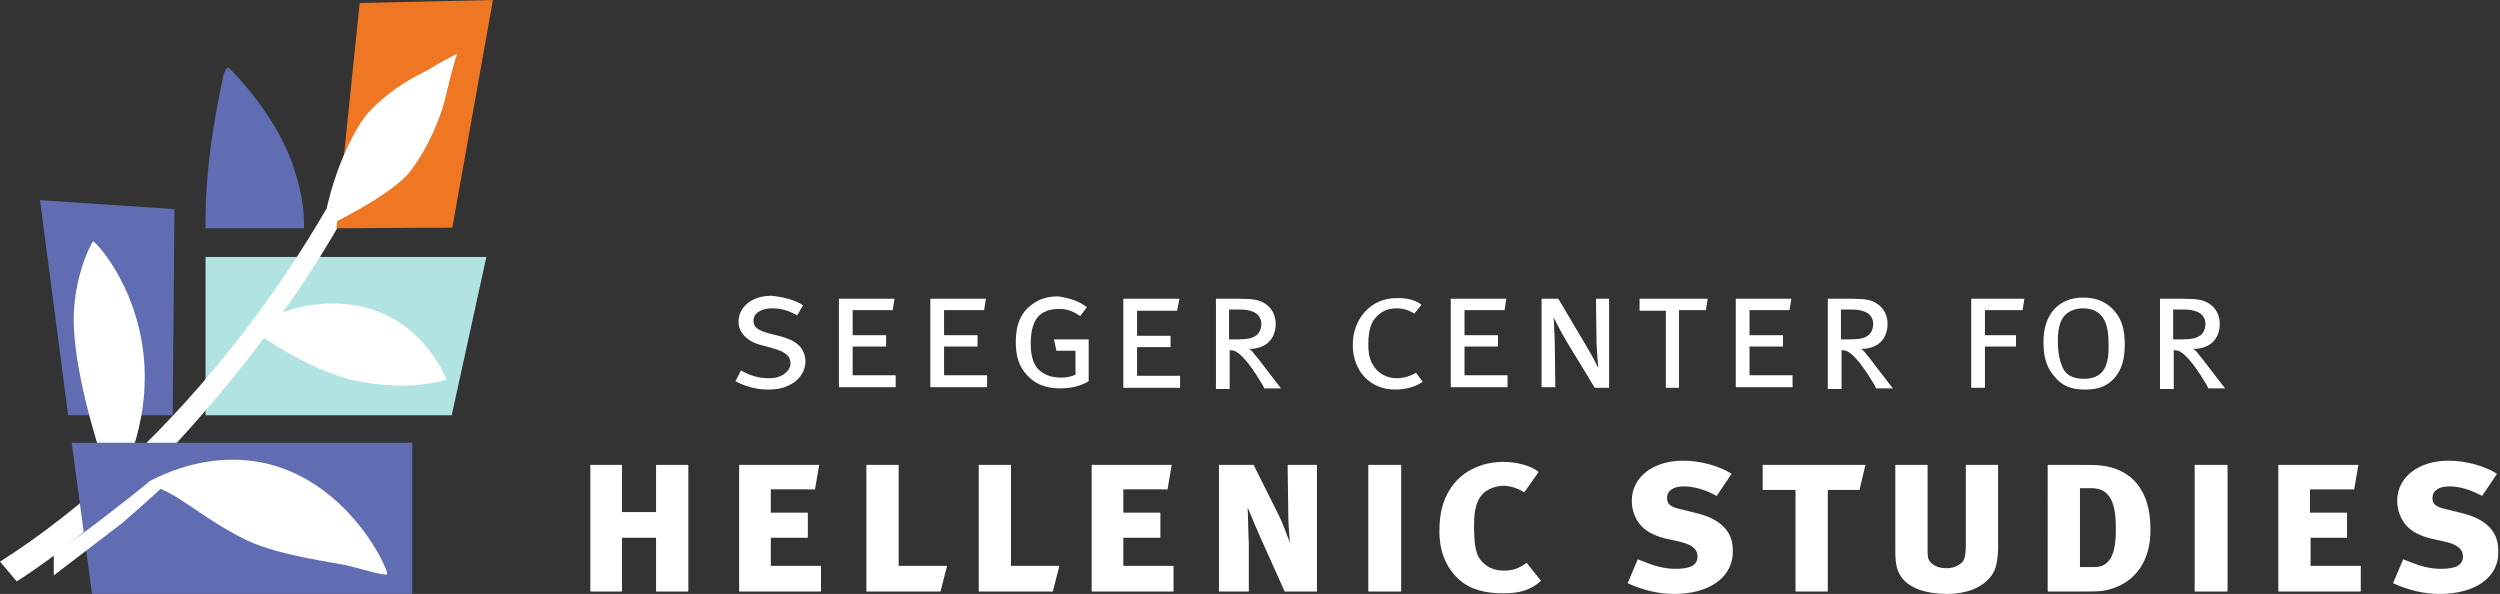 <?xml version="1.0" encoding="utf-8"?>
<!-- Generator: Adobe Illustrator 19.1.0, SVG Export Plug-In . SVG Version: 6.00 Build 0)  -->
<svg version="1.1" baseProfile="tiny" id="Layer_1" xmlns="http://www.w3.org/2000/svg" xmlns:xlink="http://www.w3.org/1999/xlink"
	 x="0px" y="0px" viewBox="0 0 418.4 99.4" xml:space="preserve">
<rect x="0" y="0" width="418.4" height="99.4" fill="#333333" stroke="none"/>
<g>
	<polygon fill="#616DB2" points="28.9,69.5 11.4,69.5 6.7,33.5 29.2,35 	"/>
	<path fill="#FFFFFF" d="M19.5,81.5c0.3-0.8,5.9-9.9,4.5-22.4c-1.4-11.9-8.2-18.8-8.4-18.7c-0.2,0-3.8,6.6-3.2,15.1
		c0.7,10.7,5.7,24,5.7,24.8C18.2,81.8,19,82.9,19.5,81.5z"/>
	<polygon fill="#B1E3E3" points="34.4,69.5 75.6,69.5 81.4,43 34.4,43 	"/>
	<path fill="#FFFFFF" d="M42.2,55.2c0,0,4.9-4.6,14.2-4.4c13.8,0.4,18.3,12.7,18.3,12.7s-5.7,2.2-15.2,0.2
		C51.4,62,42.2,55.2,42.2,55.2z"/>
	<path fill="#FFFFFF" d="M54.6,35c-3.9,6.7-8.4,13.5-13.5,20.2C28.4,71.8,14,85.1,0,94l2.8,3.3c14-8.9,27.9-23.1,40.6-39.7
		c5.1-6.7,9.6-13.4,13.5-20.2L54.6,35z"/>
	<polygon fill="#616DB2" points="69,74.1 69,99.4 15.4,99.4 12,74.1 	"/>
	<polygon fill="#EF7622" points="75.7,38.1 56.3,38.2 60.2,0.5 82.5,0 	"/>
	<path fill="#FFFFFF" d="M54,38.2c0,0,11.6-5.4,14.8-9.7c3-4.1,5-8.8,5.9-12.8S76.5,9,76.5,9s-1.8,0.9-3.2,1.7c-1,0.6-2.1,1.3-3.6,2
		c-1.3,0.7-5,2.8-8,6.1c-1.6,1.7-3.8,5.9-5.2,9.8C54.7,33.6,54,38.2,54,38.2z"/>
	<path fill="#616DB2" d="M38.2,11.3c-0.2-0.1-0.8,0.8-0.9,1.8c-0.1,0.8-3.1,12.8-2.9,25.1h16.5c0-2.7-0.3-5.4-1.3-8.7
		C46.9,19.6,38.5,11.5,38.2,11.3z"/>
	<path fill="#FFFFFF" d="M9,92.7v3.6c2.2-1.7,10.2-7.8,11.5-8.8c0.7-0.6,4.5-3.9,7.8-7h-3.2C21,83.9,12.3,90.6,9,92.7z"/>
	<path fill="#FFFFFF" d="M50.7,79.9c-11.5-6.2-22.6-1-25.6,0.6c-0.5,0.3,0,0.5,0,0.5s2.4,1,4.1,2c3.2,1.9,7.3,5.2,12.5,7.6
		c5.3,2.4,14,3.5,16.2,4c1.2,0.2,6.6,1.9,6.9,1.5C65.1,95.8,60.7,85.3,50.7,79.9z"/>
	<g>
		<path fill="#FFFFFF" d="M109.8,99v-9h-5.7v9h-5.3V77.8h5.3v7.9h5.7v-7.9h5.4V99H109.8z"/>
		<path fill="#FFFFFF" d="M123.7,99V77.8h13.4l-0.7,4.1H129v3.9h6.2V90H129v4.7h8.4V99H123.7z"/>
		<path fill="#FFFFFF" d="M157.4,99H145V77.8h5.4v16.9h8.1L157.4,99z"/>
		<path fill="#FFFFFF" d="M176.2,99h-12.4V77.8h5.4v16.9h8.1L176.2,99z"/>
		<path fill="#FFFFFF" d="M182.7,99V77.8h13.4l-0.7,4.1H188v3.9h6.2V90H188v4.7h8.4V99H182.7z"/>
		<path fill="#FFFFFF" d="M215.6,85.6l-0.1-7.8h4.9V99H215l-3.9-8.7c-0.9-2-1.7-3.9-2.3-5.4c0.1,1.7,0.1,4.6,0.2,6L209,99h-5V77.8
			h5.8l4.1,8.2c0.9,1.8,1.3,3.1,2,4.9C215.7,88.9,215.6,87.1,215.6,85.6z"/>
		<path fill="#FFFFFF" d="M229,99V77.8h5.5V99H229z"/>
		<path fill="#FFFFFF" d="M251.6,99.3c-3,0-5.5-0.6-7.4-2.3c-2.2-2-3.3-4.7-3.3-8.1c0-2.8,0.5-5,1.7-6.9c1.8-3,5.2-4.7,9-4.7
			c2.3,0,4.8,0.7,5.9,1.7l-2.4,3.4c-1.1-0.7-2.4-1.1-3.5-1.1c-1.3,0-2.7,0.6-3.4,1.3c-1.1,1.1-1.5,2.8-1.5,5.2c0,3,0.2,4.7,1,5.8
			c0.9,1.2,2.2,1.9,4,1.9c1.4,0,2.4-0.3,3.8-1.3l2.4,3C256.3,98.7,254.4,99.3,251.6,99.3z"/>
		<path fill="#FFFFFF" d="M280.2,99.4c-2.6,0-5.2-0.6-7.8-1.8l1.7-4c2.2,0.9,4,1.6,6.3,1.6c2.5,0,3.7-0.6,3.7-2.1
			c0-1.1-0.8-1.9-2.8-2.4l-2.7-0.6c-2.3-0.6-3.8-1.6-4.6-3c-0.6-1-0.9-2.1-0.9-3.3c0-3.9,3.5-6.7,8.6-6.7c2.9,0,6.1,0.9,8.1,2.2
			l-2.5,3.7c-2-1.1-3.9-1.6-5.5-1.6c-1.7,0-2.8,0.7-2.8,1.9c0,1,0.4,1.5,2.2,1.9l2.8,0.7c3.7,0.9,6,2.9,6,6.1
			C290.2,96.5,286.2,99.4,280.2,99.4z"/>
		<path fill="#FFFFFF" d="M311.2,82h-5.3v17h-5.4V82h-5.5v-4.2h17.2L311.2,82z"/>
		<path fill="#FFFFFF" d="M332.5,97.2c-1.1,1.1-3.3,2.2-6.6,2.2c-3.5,0-6.2-0.9-7.6-2.7c-0.9-1.2-1.1-2.5-1.1-4.5V77.8h5.4v13.8
			c0,1.3,0,1.9,0.4,2.4c0.6,0.7,1.5,1.1,2.8,1.1c1.1,0,1.9-0.4,2.5-0.9c0.4-0.4,0.7-0.9,0.7-3.2V77.8h5.4v14.1
			C334.3,95,333.7,96.1,332.5,97.2z"/>
		<path fill="#FFFFFF" d="M351.8,98.9c-0.9,0.1-2,0.1-3.6,0.1h-5.5V77.8h4.6c1.4,0,3.4,0,4.3,0.1c5.2,0.6,8.3,4.2,8.3,10.6
			C360,94.7,356.5,98.2,351.8,98.9z M350,81.7h-1.9v13.2h2.5c1.9,0,3.5-1.3,3.5-5.9C354.2,84.4,353.3,81.7,350,81.7z"/>
		<path fill="#FFFFFF" d="M367.3,99V77.8h5.5V99H367.3z"/>
		<path fill="#FFFFFF" d="M381.3,99V77.8h13.4l-0.7,4.1h-7.4v3.9h6.2V90h-6.1v4.7h8.4V99H381.3z"/>
		<path fill="#FFFFFF" d="M408.3,99.4c-2.6,0-5.2-0.6-7.8-1.8l1.7-4c2.2,0.9,4,1.6,6.3,1.6c2.5,0,3.7-0.6,3.7-2.1
			c0-1.1-0.8-1.9-2.8-2.4l-2.7-0.6c-2.3-0.6-3.8-1.6-4.6-3c-0.6-1-0.9-2.1-0.9-3.3c0-3.9,3.5-6.7,8.6-6.7c2.9,0,6.1,0.9,8.1,2.2
			l-2.5,3.7c-2-1.1-3.9-1.6-5.5-1.6c-1.7,0-2.8,0.7-2.8,1.9c0,1,0.4,1.5,2.2,1.9l2.8,0.7c3.7,0.9,6,2.9,6,6.1
			C418.4,96.5,414.4,99.4,408.3,99.4z"/>
	</g>
	<g>
		<path fill="#FFFFFF" d="M134.4,51.1l-1,1.7c-1.3-0.8-2.7-1.2-4.1-1.2c-1.9,0-3.2,0.8-3.2,2.1c0,1,0.7,1.6,2.6,2.1l2,0.5
			c1.1,0.3,2.3,0.8,3,1.5c0.7,0.7,1.1,1.7,1.1,2.7c0,1.5-0.9,3-2.4,3.8c-1,0.6-2.3,0.9-3.8,0.9c-1.9,0-3.9-0.5-5.5-1.4l0.9-1.8
			c1.6,0.9,3,1.3,4.7,1.3c1.1,0,1.7-0.2,2.4-0.6c0.7-0.5,1.2-1.1,1.2-1.9c0-1.2-0.8-1.9-2.9-2.5l-2.2-0.6c-2.2-0.6-3.6-2.1-3.6-3.8
			c0-2.6,2.3-4.4,5.5-4.4C131.1,49.7,133.1,50.2,134.4,51.1z"/>
		<path fill="#FFFFFF" d="M140.4,50h9.3l-0.3,1.9h-6.7v4.2h5.6v1.9h-5.6v4.8h7.2v2h-9.5V50z"/>
		<path fill="#FFFFFF" d="M155.7,50h9.3l-0.3,1.9H158v4.2h5.6v1.9H158v4.8h7.2v2h-9.5V50z"/>
		<path fill="#FFFFFF" d="M181.9,51.4l-1.1,1.5c-1.1-0.7-2-1.2-3.6-1.2c-2,0-3.4,0.8-4,2.1c-0.5,1-0.7,2.3-0.7,3.7
			c0,2.6,0.7,4.2,2.2,5c0.8,0.5,1.9,0.7,2.9,0.7c0.9,0,1.8-0.2,2.4-0.5v-4h-3.2l-0.4-1.9h5.8v7c-1.3,0.8-2.9,1.2-4.8,1.2
			c-2.3,0-4.1-0.7-5.4-2.1c-1.4-1.4-2-3.2-2-5.7c0-2.9,0.9-5,2.8-6.3c1.2-0.9,2.6-1.3,4.3-1.3C179,49.9,180.4,50.3,181.9,51.4z"/>
		<path fill="#FFFFFF" d="M188.1,50h9.3L197,52h-6.7v4.2h5.6v1.9h-5.6v4.8h7.2v2h-9.5V50z"/>
		<path fill="#FFFFFF" d="M203.4,50h4c2.4,0,3.4,0.2,4.3,0.8c1.1,0.7,1.8,1.9,1.8,3.4c0,2.6-1.7,4.2-4.5,4.2
			c0.3,0.1,0.6,0.4,0.8,0.7c0.5,0.6,1.4,1.7,2.2,2.8c0.9,1.2,2.4,3.1,2.4,3.1h-2.8c-0.3-0.7-0.9-1.5-1.3-2.2c-1.1-1.7-2-2.8-2.8-3.5
			c-0.6-0.5-1-0.7-1.7-0.7v6.5h-2.3V50z M205.7,51.9v4.9h1.5c1.6,0,2.4-0.2,3.1-0.7c0.5-0.4,0.8-1.1,0.8-1.9c0-1-0.6-1.8-1.6-2.1
			c-0.5-0.2-1.2-0.3-2.1-0.3H205.7z"/>
		<path fill="#FFFFFF" d="M237.9,51l-1.2,1.5c-0.9-0.6-1.9-0.9-3-0.9c-1.8,0-3.3,0.9-4.1,2.5c-0.4,0.9-0.6,2-0.6,3.5
			c0,2.1,0.4,3.1,1.3,4.2c0.9,1,2.1,1.5,3.5,1.5c1.2,0,2.3-0.4,3.2-0.9l1.1,1.5c-1.1,0.8-2.8,1.3-4.6,1.3c-4.2,0-7.1-3.1-7.1-7.5
			c0-4.4,3.1-7.8,7.2-7.8C235.3,49.8,236.9,50.2,237.9,51z"/>
		<path fill="#FFFFFF" d="M242.8,50h9.3l-0.3,1.9h-6.7v4.2h5.6v1.9h-5.6v4.8h7.2v2h-9.5V50z"/>
		<path fill="#FFFFFF" d="M258.2,50h2.6l4.8,8.1c1,1.6,1.8,3.4,1.9,3.5c0,0-0.2-2.1-0.3-4.1l-0.1-7.5h2.2v14.9h-2.4l-4.8-7.9
			c-0.9-1.5-2.1-3.9-2.1-3.9c0.1,0.6,0.1,2,0.2,4.1l0.1,7.6h-2.3V50z"/>
		<path fill="#FFFFFF" d="M274.4,50h11.4l-0.3,1.9H281v13h-2.2V52h-4.4V50z"/>
		<path fill="#FFFFFF" d="M290.5,50h9.3l-0.3,1.9h-6.7v4.2h5.6v1.9h-5.6v4.8h7.2v2h-9.5V50z"/>
		<path fill="#FFFFFF" d="M305.8,50h4c2.5,0,3.4,0.2,4.3,0.8c1.1,0.7,1.8,1.9,1.8,3.4c0,2.6-1.7,4.2-4.5,4.2
			c0.3,0.1,0.6,0.4,0.8,0.7c0.5,0.6,1.4,1.7,2.2,2.8c0.9,1.2,2.4,3.1,2.4,3.1H314c-0.3-0.7-0.9-1.5-1.3-2.2c-1.1-1.7-2-2.8-2.8-3.5
			c-0.6-0.5-1-0.7-1.7-0.7v6.5h-2.3V50z M308.1,51.9v4.9h1.5c1.6,0,2.5-0.2,3.1-0.7c0.5-0.4,0.8-1.1,0.8-1.9c0-1-0.6-1.8-1.6-2.1
			c-0.5-0.2-1.2-0.3-2.1-0.3H308.1z"/>
		<path fill="#FFFFFF" d="M329.9,50h8.9l-0.3,1.9h-6.3v4.2h5.2V58h-5.2v6.9h-2.3V50z"/>
		<path fill="#FFFFFF" d="M348.6,49.8c2.4,0,4.1,0.8,5.4,2.4c1.1,1.3,1.6,3,1.6,5.4c0,2.5-0.5,4.1-1.5,5.4c-1.3,1.6-2.8,2.2-5.2,2.2
			c-2.2,0-3.7-0.6-4.9-2c-1.4-1.5-2-3.3-2-5.8C341.9,52.7,344.5,49.8,348.6,49.8z M348.6,51.6c-1.4,0-2.7,0.6-3.3,1.5
			c-0.6,0.9-0.9,2.1-0.9,4c0,2.1,0.4,3.7,1,4.8c0.6,1,1.8,1.5,3.4,1.5c1.8,0,3-0.7,3.6-2.1c0.4-1,0.5-1.9,0.5-3.4
			c0-2-0.2-3.3-0.7-4.3C351.5,52.2,350.2,51.6,348.6,51.6z"/>
		<path fill="#FFFFFF" d="M361.4,50h4c2.4,0,3.4,0.2,4.3,0.8c1.1,0.7,1.8,1.9,1.8,3.4c0,2.6-1.7,4.2-4.5,4.2
			c0.3,0.1,0.6,0.4,0.8,0.7c0.5,0.6,1.4,1.7,2.2,2.8c0.9,1.2,2.4,3.1,2.4,3.1h-2.8c-0.3-0.7-0.9-1.5-1.3-2.2c-1.1-1.7-2-2.8-2.8-3.5
			c-0.6-0.5-1-0.7-1.7-0.7v6.5h-2.3V50z M363.7,51.9v4.9h1.5c1.6,0,2.4-0.2,3.1-0.7c0.5-0.4,0.8-1.1,0.8-1.9c0-1-0.6-1.8-1.6-2.1
			c-0.5-0.2-1.2-0.3-2.1-0.3H363.7z"/>
	</g>
</g>
</svg>
